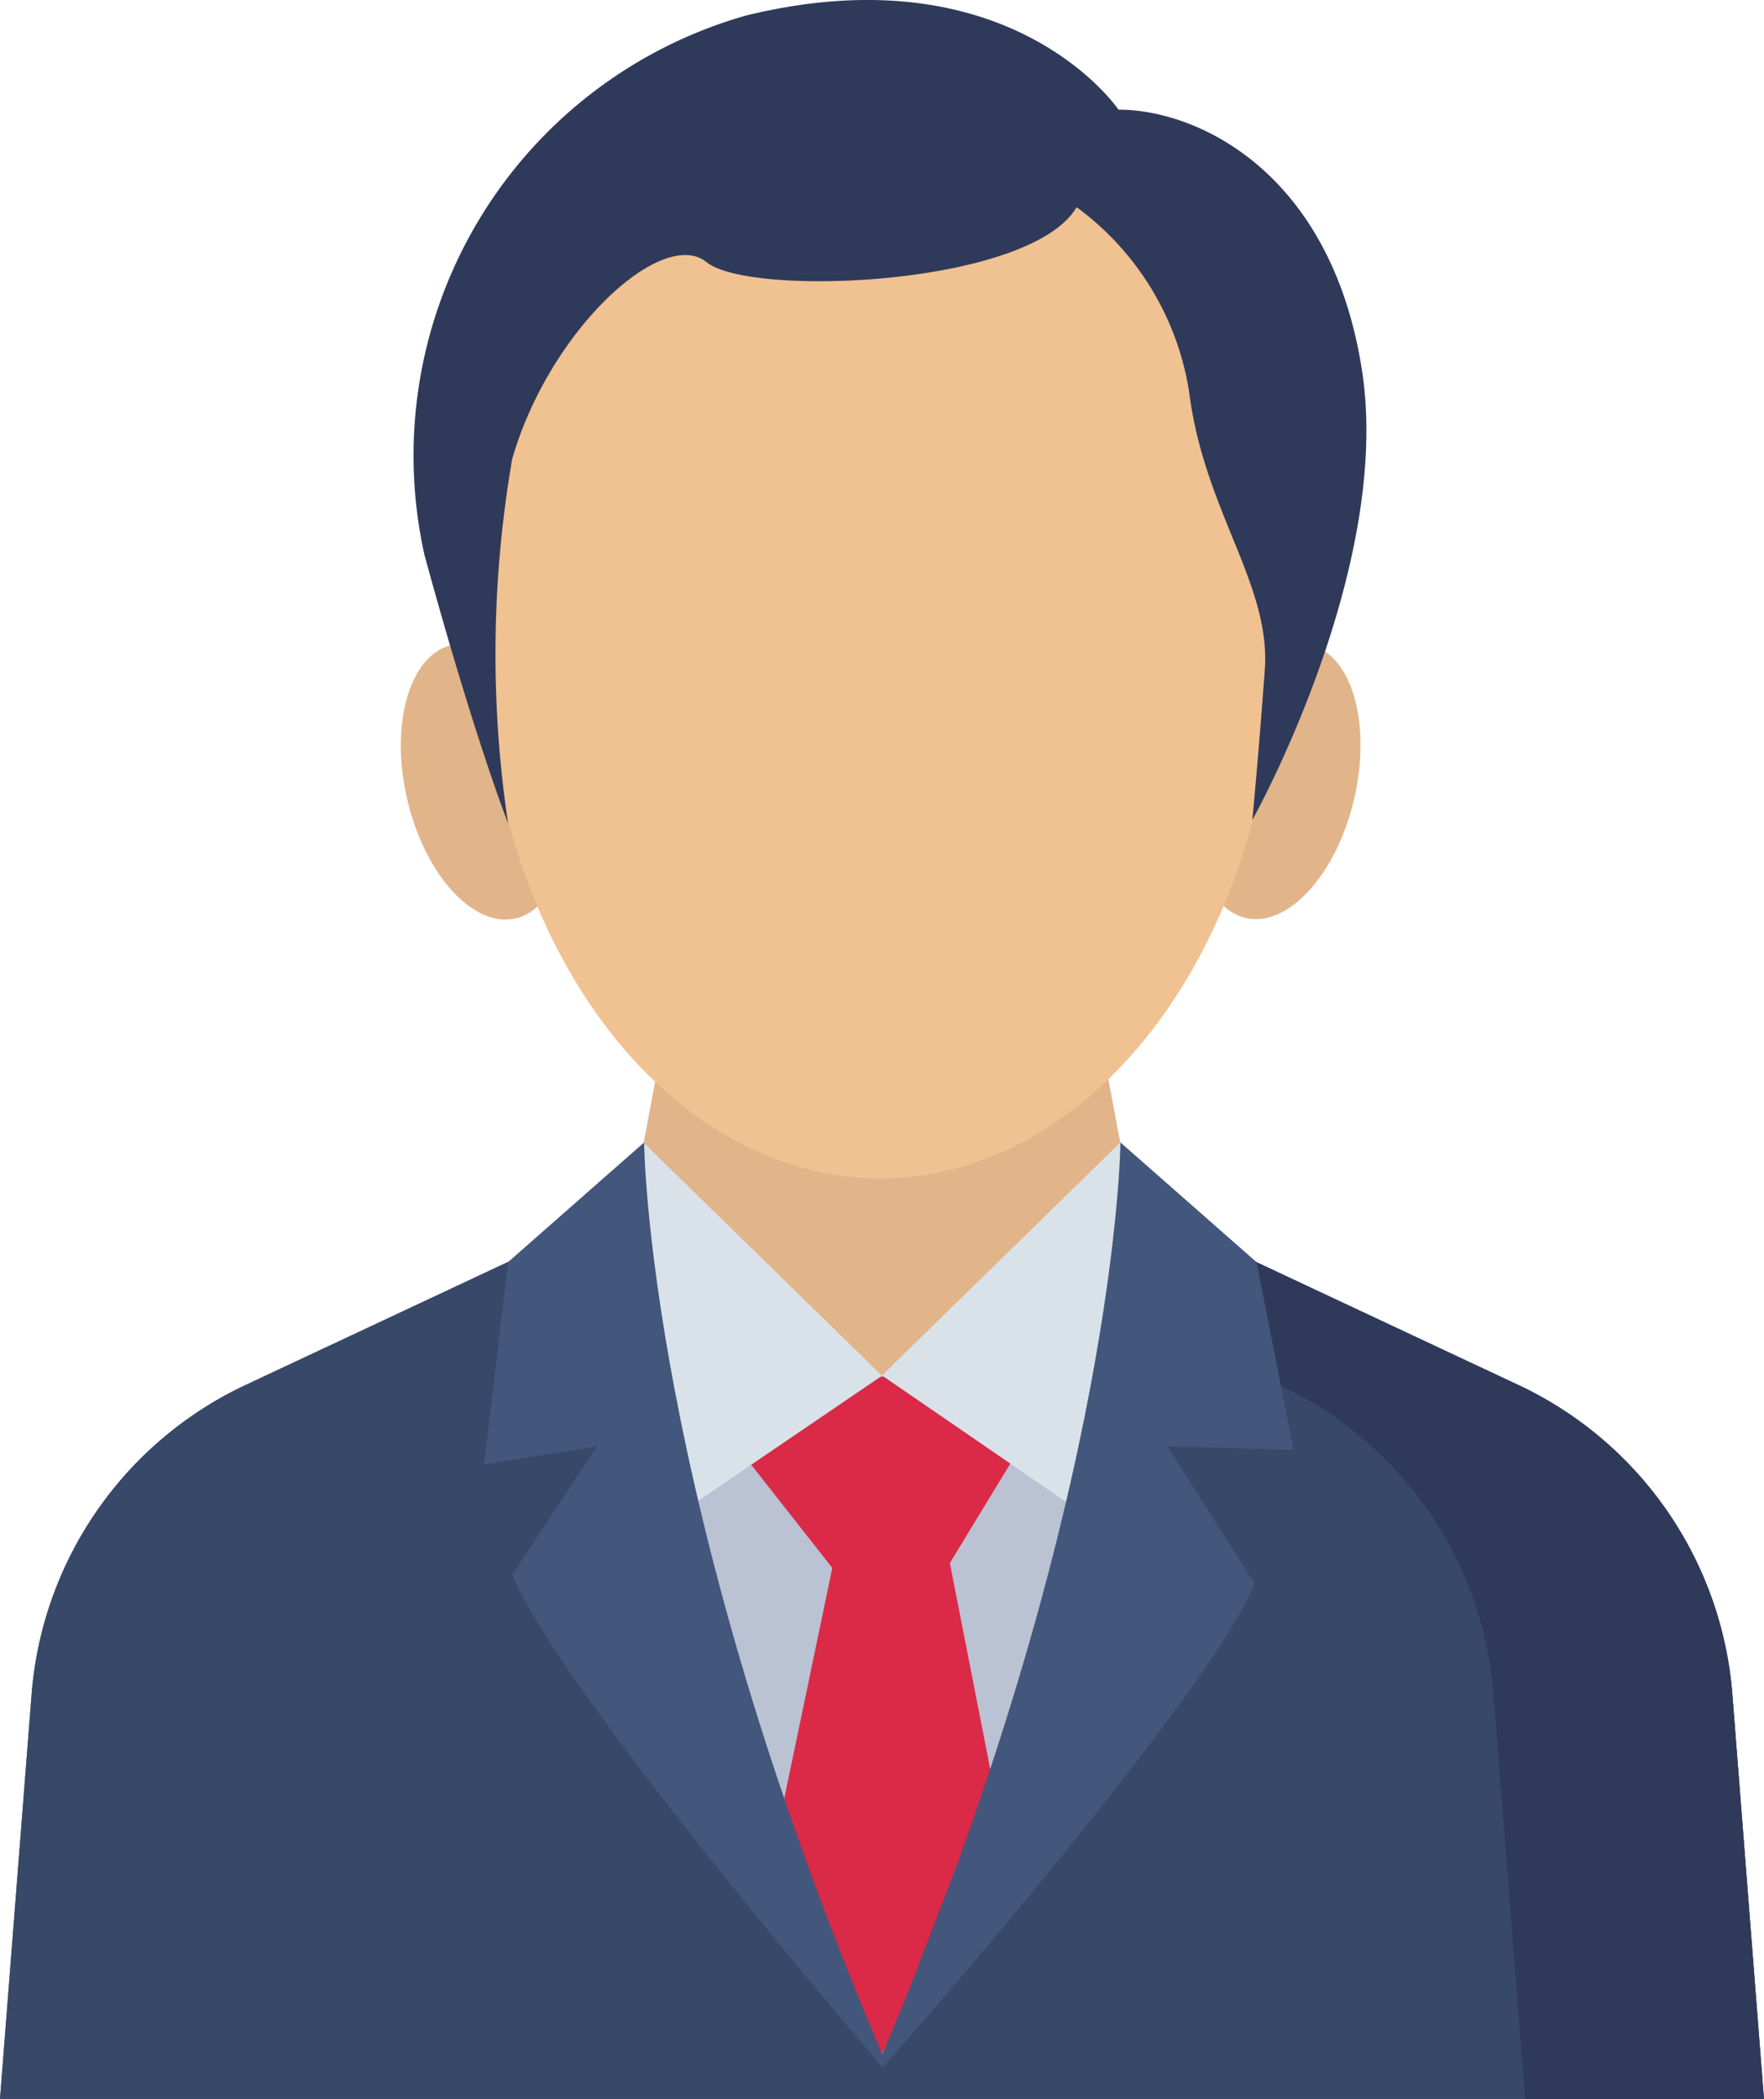 <svg xmlns="http://www.w3.org/2000/svg" width="25.346" height="30.151" viewBox="0 0 25.346 30.151">
  <g id="manager" transform="translate(-11.04 -1)">
    <path id="Path_12002" data-name="Path 12002" d="M52.524,76.87V66.021l-1.76-.824-.478-2.537H44.063L43.585,65.2l-1.7.8V76.87Z" transform="translate(-23.462 -46.905)" fill="#e2b48a"/>
    <path id="Path_12003" data-name="Path 12003" d="M36.386,87.113,35.931,81.3a5.374,5.374,0,0,0-3.077-4.447L27.97,74.566v1.413h-.557v.742H19.22V74.677l-4.648,2.177A5.374,5.374,0,0,0,11.494,81.3l-.454,5.811Z" transform="translate(0 -55.962)" fill="#bac2d3"/>
    <path id="Path_12004" data-name="Path 12004" d="M58.184,83.64H55.845L55.4,84.679l1.343,1.709-.781,3.747,1.495,3.239,1.675-3.484-.7-3.572,1.063-1.748Z" transform="translate(-33.744 -62.865)" fill="#da2a47"/>
    <path id="Path_12005" data-name="Path 12005" d="M35.931,81.945A5.374,5.374,0,0,0,32.854,77.5L28.4,75.412a21.294,21.294,0,0,1-2.162,5.827c-.434.865-.841,1.727-1.224,2.615-.214.492-1.3,3.365-1.3,3.365s-1.768-4.4-2.09-5.235a28.612,28.612,0,0,0-1.35-3.379c-.1-.184-.2-.364-.311-.543a2.316,2.316,0,0,1-1.47-2.4L14.572,77.5a5.374,5.374,0,0,0-3.078,4.447l-.454,5.811H36.386Z" transform="translate(0 -56.606)" fill="#707583"/>
    <path id="Path_12006" data-name="Path 12006" d="M35.931,81.945A5.374,5.374,0,0,0,32.854,77.5L28.4,75.412a21.294,21.294,0,0,1-2.162,5.827c-.434.865-.841,1.727-1.224,2.615-.214.492-1.3,3.365-1.3,3.365s-1.768-4.4-2.09-5.235a28.612,28.612,0,0,0-1.35-3.379c-.1-.184-.2-.364-.311-.543a2.316,2.316,0,0,1-1.47-2.4L14.572,77.5a5.374,5.374,0,0,0-3.078,4.447l-.454,5.811H36.386Z" transform="translate(0 -56.606)" fill="#384868"/>
    <path id="Path_12007" data-name="Path 12007" d="M90.5,87.755H87.071l-.455-5.812a5.377,5.377,0,0,0-3.08-4.446L82.18,76.86a13.88,13.88,0,0,0,.337-1.45L86.971,77.5a5.374,5.374,0,0,1,3.077,4.446Z" transform="translate(-54.117 -56.604)" fill="#2f3a5a"/>
    <ellipse id="Ellipse_1769" data-name="Ellipse 1769" cx="2.017" cy="1.129" rx="2.017" ry="1.129" transform="translate(27.838 13.929) rotate(-76.825)" fill="#e2b48a"/>
    <ellipse id="Ellipse_1770" data-name="Ellipse 1770" cx="1.129" cy="2.017" rx="1.129" ry="2.017" transform="translate(16.432 10.522) rotate(-13.175)" fill="#e2b48a"/>
    <ellipse id="Ellipse_1771" data-name="Ellipse 1771" cx="5.702" cy="7.859" rx="5.702" ry="7.859" transform="translate(17.988 2.21)" fill="#f0c191"/>
    <path id="Path_12008" data-name="Path 12008" d="M47.876,12.78s2.014-3.6,1.577-6.451-2.358-3.754-3.5-3.754c0,0-1.542-2.283-5.351-1.352a6.57,6.57,0,0,0-4.62,7.753c.721,2.639,1.2,3.851,1.2,3.851a16.462,16.462,0,0,1,.06-5.237c.541-1.863,2.162-3.334,2.793-2.824s4.655.341,5.316-.79A4.072,4.072,0,0,1,46.968,6.63c.215,1.712,1.177,2.763,1.087,3.994S47.876,12.78,47.876,12.78Z" transform="translate(-18.842 0)" fill="#2f3a5a"/>
    <path id="Path_12009" data-name="Path 12009" d="M67.425,69.583,64,72.93l3.058,2.1,1.431-4.152Z" transform="translate(-40.287 -52.172)" fill="#d9e2e9"/>
    <path id="Path_12010" data-name="Path 12010" d="M45.242,70.879l1.55,4.055,2.939-2-3.425-3.347Z" transform="translate(-26.018 -52.172)" fill="#d9e2e9"/>
    <path id="Path_12011" data-name="Path 12011" d="M51.18,71.289,49.225,69.57l0,0s-.036,5.135-3.422,13.1c-3.387-7.966-3.422-13.1-3.422-13.1l0,0-1.955,1.719-.344,2.906,1.621-.259-1.215,1.843c.7,1.717,5.32,7.077,5.32,7.077.726-.8,4.724-5.43,5.346-6.947L49.9,73.935l1.814.052Z" transform="translate(-22.086 -52.159)" fill="#43567c"/>
  </g>
</svg>
